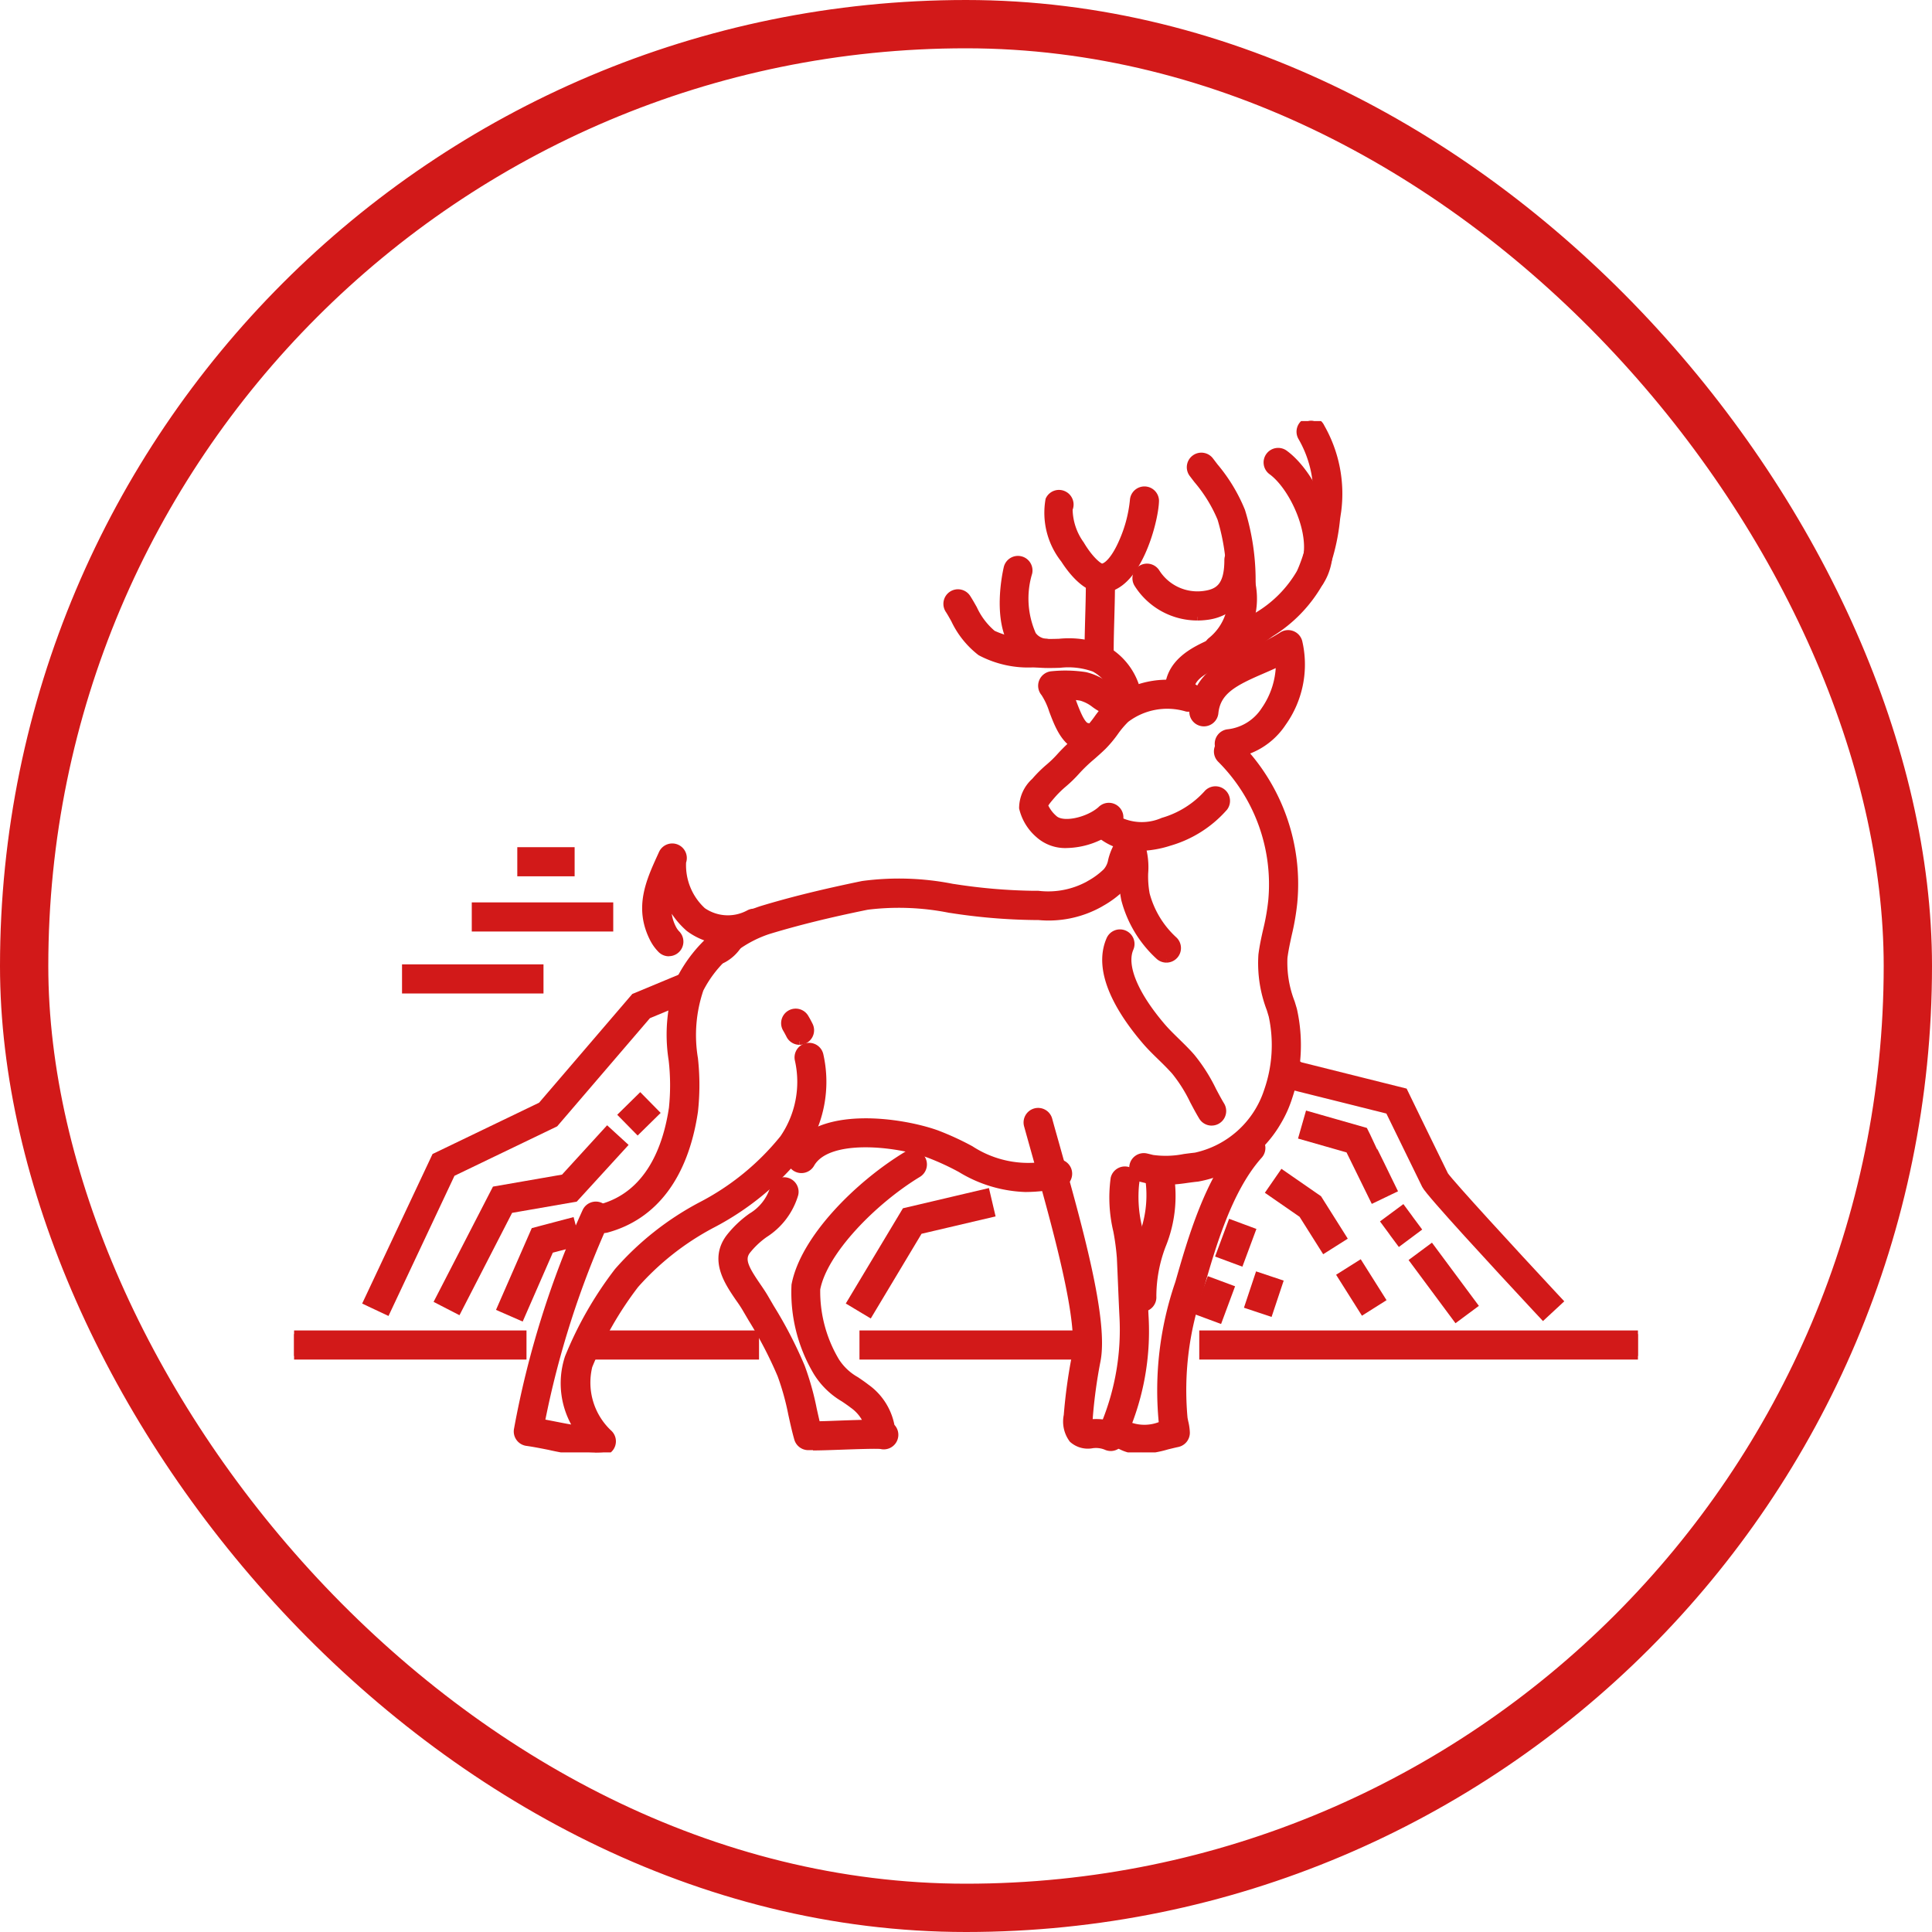 <svg xmlns="http://www.w3.org/2000/svg" xmlns:xlink="http://www.w3.org/1999/xlink" width="80" height="80" viewBox="0 0 80 80">
  <defs>
    <clipPath id="clip-path">
      <rect id="Rettangolo_164175" data-name="Rettangolo 164175" width="55.647" height="42.705" fill="#d21919" stroke="#d21919" stroke-width="0.3"/>
    </clipPath>
  </defs>
  <g id="Raggruppa_28713" data-name="Raggruppa 28713" transform="translate(-132 -32)">
    <g id="logo" transform="translate(109)">
      <rect id="Rettangolo_145801" data-name="Rettangolo 145801" width="80" height="80" transform="translate(23 32)" fill="none"/>
      <g id="Raggruppa_28714" data-name="Raggruppa 28714" transform="translate(35.177 49.436)">
        <g id="Raggruppa_28713-2" data-name="Raggruppa 28713" clip-path="url(#clip-path)">
          <path id="Tracciato_74357" data-name="Tracciato 74357" d="M382.987,347.617a.453.453,0,0,1-.451-.416,6.693,6.693,0,0,1,.427-2.444,4.716,4.716,0,0,0,.335-2.357.453.453,0,0,1,.879-.219,5.408,5.408,0,0,1-.347,2.84,5.959,5.959,0,0,0-.391,2.106.453.453,0,0,1-.414.488l-.038,0" transform="translate(-347.884 -310.882)" fill="#d21919" stroke="#d21919" stroke-width="0.3"/>
          <path id="Tracciato_74358" data-name="Tracciato 74358" d="M376.053,340.6a1.751,1.751,0,0,1-.878-.22.453.453,0,0,1,.443-.79,1.808,1.808,0,0,0,1.3-.052l.046-.012c-.008-.041-.016-.084-.023-.129a13.665,13.665,0,0,1,.685-5.736c.518-1.812,1.228-4.292,2.626-5.867a.453.453,0,1,1,.677.6c-1.261,1.42-1.938,3.787-2.432,5.514a12.7,12.7,0,0,0-.66,5.353c.008.051.02.105.032.163a2.21,2.21,0,0,1,.063.428.453.453,0,0,1-.36.457c-.139.029-.279.065-.427.1a4.41,4.41,0,0,1-1.093.185" transform="translate(-340.99 -297.975)" fill="#d21919" stroke="#d21919" stroke-width="0.3"/>
          <path id="Tracciato_74359" data-name="Tracciato 74359" d="M375.547,242.015a.453.453,0,0,1-.388-.219c-.134-.222-.254-.449-.37-.669a6.184,6.184,0,0,0-.762-1.209c-.178-.2-.372-.393-.576-.591-.221-.215-.449-.436-.66-.685-.987-1.158-2.041-2.821-1.462-4.168a.453.453,0,1,1,.832.358c-.3.707.177,1.882,1.32,3.223.184.216.387.413.6.622s.425.413.628.646a6.972,6.972,0,0,1,.879,1.38c.115.218.224.424.345.624a.453.453,0,0,1-.387.687" transform="translate(-337.551 -212.992)" fill="#d21919" stroke="#d21919" stroke-width="0.3"/>
          <path id="Tracciato_74360" data-name="Tracciato 74360" d="M161.8,199.117a.451.451,0,0,1-.325-.138,1.816,1.816,0,0,1-.314-.435c-.659-1.286-.163-2.372.316-3.422l.053-.117a.453.453,0,0,1,.834.352,2.567,2.567,0,0,0,.831,2.035,1.835,1.835,0,0,0,1.933.1.453.453,0,1,1,.368.827,2.686,2.686,0,0,1-2.86-.218,3.406,3.406,0,0,1-.86-1.158,1.857,1.857,0,0,0,.19,1.184.908.908,0,0,0,.158.218.453.453,0,0,1-.325.768" transform="translate(-146.28 -177.105)" fill="#d21919" stroke="#d21919" stroke-width="0.3"/>
          <path id="Tracciato_74361" data-name="Tracciato 74361" d="M189.337,233.173a.453.453,0,0,1-.221-.849.823.823,0,0,0,.3-.28.453.453,0,0,1,.764.487,1.722,1.722,0,0,1-.622.585.451.451,0,0,1-.22.057" transform="translate(-171.779 -210.841)" fill="#d21919" stroke="#d21919" stroke-width="0.3"/>
          <path id="Tracciato_74362" data-name="Tracciato 74362" d="M400.229,11.671a.453.453,0,0,1-.452-.441c-.031-1.231,1.085-1.74,1.753-2.045a10.6,10.6,0,0,0,1.954-1.133,4.994,4.994,0,0,0,1.764-1.8,7.793,7.793,0,0,0,.595-2.345q.023-.153.045-.3a4.693,4.693,0,0,0-.6-2.95A.453.453,0,1,1,406.1.257a5.549,5.549,0,0,1,.682,3.479q-.023.149-.045.3a8.47,8.47,0,0,1-.681,2.618,5.86,5.86,0,0,1-2.042,2.131,11.45,11.45,0,0,1-2.11,1.224c-.822.375-1.237.663-1.223,1.2a.453.453,0,0,1-.441.464h-.012" transform="translate(-363.573 0)" fill="#d21919" stroke="#d21919" stroke-width="0.3"/>
          <path id="Tracciato_74363" data-name="Tracciato 74363" d="M410.986,24.426a.453.453,0,0,1-.293-.8,2.263,2.263,0,0,0,.8-2.259l-.007-.163a9.027,9.027,0,0,0-.38-2.648,6.088,6.088,0,0,0-.983-1.6l-.2-.262a.453.453,0,0,1,.724-.544l.195.256a6.879,6.879,0,0,1,1.115,1.844,9.708,9.708,0,0,1,.433,2.915l.007.162a3.13,3.13,0,0,1-1.124,2.992.451.451,0,0,1-.292.107" transform="translate(-372.724 -14.522)" fill="#d21919" stroke="#d21919" stroke-width="0.3"/>
          <path id="Tracciato_74364" data-name="Tracciato 74364" d="M446.676,19.452a.453.453,0,0,1-.38-.7c.709-1.1-.281-3.383-1.257-4.086a.453.453,0,0,1,.529-.735c1.294.933,2.5,3.742,1.489,5.312a.452.452,0,0,1-.381.207" transform="translate(-404.566 -12.593)" fill="#d21919" stroke="#d21919" stroke-width="0.3"/>
          <path id="Tracciato_74365" data-name="Tracciato 74365" d="M387.532,61.355A2.922,2.922,0,0,1,385.069,60a.453.453,0,1,1,.761-.492,2.021,2.021,0,0,0,1.973.924c.615-.081,1-.348,1-1.428a.453.453,0,1,1,.906,0,2.04,2.04,0,0,1-1.784,2.326,2.971,2.971,0,0,1-.389.026" transform="translate(-350.132 -53.248)" fill="#d21919" stroke="#d21919" stroke-width="0.3"/>
          <path id="Tracciato_74366" data-name="Tracciato 74366" d="M306.117,83.526a.453.453,0,0,1-.442-.356,1.8,1.8,0,0,0-.934-1.4,3.133,3.133,0,0,0-1.433-.169c-.247.007-.5.013-.753,0-.114-.007-.232-.012-.354-.017a4.222,4.222,0,0,1-2.172-.483,3.684,3.684,0,0,1-1.079-1.35c-.08-.142-.155-.276-.229-.391a.453.453,0,1,1,.762-.489c.088.137.169.282.256.435a2.988,2.988,0,0,0,.79,1.04,3.607,3.607,0,0,0,1.711.334c.128.005.252.011.371.018.212.013.437.007.674,0a3.9,3.9,0,0,1,1.853.26,2.728,2.728,0,0,1,1.423,2.024.453.453,0,0,1-.443.55" transform="translate(-271.603 -71.534)" fill="#d21919" stroke="#d21919" stroke-width="0.3"/>
          <path id="Tracciato_74367" data-name="Tracciato 74367" d="M326.082,67.481h-.036A1.65,1.65,0,0,1,324.8,66.8c-.8-1.106-.362-3.091-.309-3.314a.453.453,0,0,1,.881.21,3.7,3.7,0,0,0,.161,2.572.741.741,0,0,0,.582.313.453.453,0,0,1-.035.9" transform="translate(-294.955 -57.417)" fill="#d21919" stroke="#d21919" stroke-width="0.3"/>
          <path id="Tracciato_74368" data-name="Tracciato 74368" d="M346.465,35.465c-.664,0-1.257-.77-1.552-1.23a3.107,3.107,0,0,1-.625-2.466.45.45,0,0,1,.6-.218.456.456,0,0,1,.224.6,2.541,2.541,0,0,0,.483,1.461c.387.652.76.939.874.948.184,0,.519-.274.855-1.042a5.588,5.588,0,0,0,.46-1.73.453.453,0,0,1,.905.023c-.021.849-.754,3.649-2.218,3.655Z" transform="translate(-313.024 -28.508)" fill="#d21919" stroke="#d21919" stroke-width="0.3"/>
          <path id="Tracciato_74369" data-name="Tracciato 74369" d="M363.567,72.792a.453.453,0,0,1-.453-.453c0-.485.014-.968.027-1.435s.027-.941.027-1.418a.453.453,0,0,1,.906,0c0,.49-.014.975-.027,1.444s-.027.937-.026,1.409a.453.453,0,0,1-.453.453Z" transform="translate(-330.232 -62.782)" fill="#d21919" stroke="#d21919" stroke-width="0.3"/>
          <path id="Tracciato_74370" data-name="Tracciato 74370" d="M137.054,208.272a.453.453,0,0,1-.119-.89c2.026-.553,2.732-2.549,2.967-4.127a9.173,9.173,0,0,0-.01-1.989,6.65,6.65,0,0,1,.313-3.321,5.819,5.819,0,0,1,3.385-2.914c1.238-.376,2.568-.7,4.185-1.034a11.354,11.354,0,0,1,3.717.118l.074.01a23.3,23.3,0,0,0,3.269.279h.208a3.5,3.5,0,0,0,2.086-.4l.037-.023a3.242,3.242,0,0,0,.7-.514.949.949,0,0,0,.222-.466,2.381,2.381,0,0,1,.207-.553.453.453,0,1,1,.8.433,1.572,1.572,0,0,0-.128.357,1.81,1.81,0,0,1-.434.847,3.974,3.974,0,0,1-.888.669l-.037.023a4.353,4.353,0,0,1-2.562.537h-.2a24.1,24.1,0,0,1-3.4-.288l-.074-.01a10.717,10.717,0,0,0-3.409-.127c-1.589.324-2.892.645-4.1,1.013a4.92,4.92,0,0,0-2.824,2.423,5.9,5.9,0,0,0-.234,2.878,9.964,9.964,0,0,1,0,2.189c-.395,2.644-1.648,4.327-3.625,4.867a.455.455,0,0,1-.119.016" transform="translate(-124.231 -174.804)" fill="#d21919" stroke="#d21919" stroke-width="0.3"/>
          <path id="Tracciato_74371" data-name="Tracciato 74371" d="M225.034,271.614a.453.453,0,0,1-.405-.25c-.042-.084-.089-.171-.14-.258a.453.453,0,1,1,.782-.457c.061.1.117.208.168.31a.453.453,0,0,1-.4.655" transform="translate(-204.104 -245.936)" fill="#d21919" stroke="#d21919" stroke-width="0.3"/>
          <path id="Tracciato_74372" data-name="Tracciato 74372" d="M105.317,302.782a9.77,9.77,0,0,1-1.873-.25c-.328-.065-.639-.127-.935-.168a.453.453,0,0,1-.384-.529,38.545,38.545,0,0,1,2.835-9.034.453.453,0,0,1,.826.371,37.8,37.8,0,0,0-2.685,8.372c.174.032.348.067.52.1.339.067.684.136,1.019.181a3.419,3.419,0,0,1-.411-2.962,15.218,15.218,0,0,1,2.05-3.58,12.1,12.1,0,0,1,3.426-2.711,10.669,10.669,0,0,0,3.428-2.793,4.14,4.14,0,0,0,.622-3.255.453.453,0,0,1,.885-.194,5.048,5.048,0,0,1-.765,3.968,11.512,11.512,0,0,1-3.7,3.047A11.259,11.259,0,0,0,107,295.84a14.511,14.511,0,0,0-1.926,3.365,2.875,2.875,0,0,0,.842,2.8.453.453,0,0,1-.288.771c-.1.008-.2.011-.306.011" transform="translate(-92.871 -260.078)" fill="#d21919" stroke="#d21919" stroke-width="0.3"/>
          <path id="Tracciato_74373" data-name="Tracciato 74373" d="M236.854,323.23a5.478,5.478,0,0,1-2.728-.81,10.775,10.775,0,0,0-1.3-.6c-1.385-.5-4.2-.807-4.894.385a.453.453,0,1,1-.784-.453c1.059-1.832,4.555-1.3,5.988-.783a11.673,11.673,0,0,1,1.4.644,4.379,4.379,0,0,0,3.507.566.453.453,0,0,1,.194.885,6.493,6.493,0,0,1-1.389.164" transform="translate(-206.524 -291.456)" fill="#d21919" stroke="#d21919" stroke-width="0.3"/>
          <path id="Tracciato_74374" data-name="Tracciato 74374" d="M199.493,346.965c-.09,0-.166,0-.225,0a.453.453,0,0,1-.41-.331c-.1-.35-.172-.69-.245-1.018a10.624,10.624,0,0,0-.449-1.615,16.994,16.994,0,0,0-1.209-2.329l-.235-.4c-.083-.144-.187-.3-.3-.457-.454-.664-1.075-1.573-.4-2.491a4.338,4.338,0,0,1,.92-.879,2.074,2.074,0,0,0,.917-1.162.453.453,0,0,1,.873.24,2.936,2.936,0,0,1-1.238,1.64,3.507,3.507,0,0,0-.742.7c-.265.361-.066.735.419,1.444.114.167.233.34.333.513l.233.4a17.674,17.674,0,0,1,1.271,2.456,11.5,11.5,0,0,1,.49,1.749c.047.211.095.427.148.644.27,0,.642-.017,1.006-.03.474-.017.83-.028,1.1-.033a1.722,1.722,0,0,0-.612-.771c-.123-.095-.246-.178-.376-.266a3.2,3.2,0,0,1-1.114-1.089,6.457,6.457,0,0,1-.9-3.6c.359-1.908,2.589-4.148,4.608-5.375a.453.453,0,1,1,.47.774c-1.827,1.11-3.893,3.2-4.188,4.768a5.637,5.637,0,0,0,.792,2.981,2.369,2.369,0,0,0,.838.793c.136.092.277.187.422.3a2.527,2.527,0,0,1,1.02,1.564l.014.06a.453.453,0,0,1-.414.775c-.181-.025-1.052.006-1.63.026-.477.017-.9.032-1.191.032" transform="translate(-178.001 -304.504)" fill="#d21919" stroke="#d21919" stroke-width="0.3"/>
          <path id="Tracciato_74375" data-name="Tracciato 74375" d="M334.957,126.93a1.636,1.636,0,0,1-1.17-.421,2.071,2.071,0,0,1-.659-1.087,1.5,1.5,0,0,1,.5-1.1l.062-.071a5.257,5.257,0,0,1,.529-.516,4.541,4.541,0,0,0,.435-.42,7.291,7.291,0,0,1,.741-.715c.149-.131.29-.254.424-.385a4.136,4.136,0,0,0,.4-.484,4.509,4.509,0,0,1,.567-.661,3.722,3.722,0,0,1,3.261-.688.453.453,0,1,1-.125.9,2.826,2.826,0,0,0-2.526.461,3.769,3.769,0,0,0-.452.534,4.871,4.871,0,0,1-.493.59c-.152.148-.308.285-.459.418a6.494,6.494,0,0,0-.652.626,5.27,5.27,0,0,1-.521.506,4.507,4.507,0,0,0-.441.427l-.07.08c-.084.1-.28.319-.281.407a1.489,1.489,0,0,0,.389.529c.367.357,1.444.09,1.951-.363a.453.453,0,1,1,.6.675,3.255,3.255,0,0,1-2.015.758" transform="translate(-302.956 -109.401)" fill="#d21919" stroke="#d21919" stroke-width="0.3"/>
          <path id="Tracciato_74376" data-name="Tracciato 74376" d="M412.492,102.21a.453.453,0,0,1-.031-.9,2.084,2.084,0,0,0,1.533-.946,3.413,3.413,0,0,0,.612-1.98c-.243.121-.495.23-.742.337-1.142.493-1.843.856-1.938,1.75a.453.453,0,1,1-.9-.1c.159-1.483,1.392-2.016,2.48-2.485a6.883,6.883,0,0,0,1.194-.6.453.453,0,0,1,.7.251,4.15,4.15,0,0,1-.663,3.351,2.968,2.968,0,0,1-2.208,1.325h-.032" transform="translate(-373.801 -88.397)" fill="#d21919" stroke="#d21919" stroke-width="0.3"/>
          <path id="Tracciato_74377" data-name="Tracciato 74377" d="M369.5,170.942a2.368,2.368,0,0,1-1.471-.451.453.453,0,1,1,.552-.718,2.184,2.184,0,0,0,1.933.09,3.959,3.959,0,0,0,1.823-1.132.453.453,0,0,1,.718.552,4.775,4.775,0,0,1-2.271,1.445,4.322,4.322,0,0,1-1.285.214" transform="translate(-334.536 -153.291)" fill="#d21919" stroke="#d21919" stroke-width="0.3"/>
          <path id="Tracciato_74378" data-name="Tracciato 74378" d="M343.672,118.821a.455.455,0,0,1-.088-.009c-.714-.141-1.01-.925-1.248-1.554a2.971,2.971,0,0,0-.338-.723.453.453,0,0,1,.31-.751,5.477,5.477,0,0,1,1.382.035,2.37,2.37,0,0,1,.875.413,1.419,1.419,0,0,0,.464.242.453.453,0,1,1-.146.894,2.1,2.1,0,0,1-.82-.382,1.631,1.631,0,0,0-.545-.278,2.728,2.728,0,0,0-.441-.044c.035.089.07.18.1.273.142.375.356.942.577.986a.453.453,0,0,1-.087.9" transform="translate(-310.925 -105.276)" fill="#d21919" stroke="#d21919" stroke-width="0.3"/>
          <path id="Tracciato_74379" data-name="Tracciato 74379" d="M378.187,191.7a.451.451,0,0,1-.313-.126,4.834,4.834,0,0,1-1.406-2.334,4.714,4.714,0,0,1-.092-1.074,2.5,2.5,0,0,0-.177-1.176.453.453,0,1,1,.764-.486,3.119,3.119,0,0,1,.319,1.652,4.039,4.039,0,0,0,.065.864,3.944,3.944,0,0,0,1.154,1.9.453.453,0,0,1-.313.78" transform="translate(-342.066 -169.426)" fill="#d21919" stroke="#d21919" stroke-width="0.3"/>
          <path id="Tracciato_74380" data-name="Tracciato 74380" d="M384.64,164.339a2.635,2.635,0,0,1-.643-.071l-.19-.046-.071-.017a.453.453,0,0,1,.209-.881l.07.016.2.049a3.966,3.966,0,0,0,1.323-.039c.159-.021.31-.041.457-.056a4.043,4.043,0,0,0,2.986-2.7,5.756,5.756,0,0,0,.194-3.116c-.028-.094-.056-.188-.085-.282a5.287,5.287,0,0,1-.339-2.244c.046-.36.122-.709.2-1.046a9.185,9.185,0,0,0,.208-1.2,7.323,7.323,0,0,0-2.125-5.861.453.453,0,0,1,.656-.625,8.194,8.194,0,0,1,2.372,6.561,10.008,10.008,0,0,1-.226,1.321c-.073.333-.141.647-.182.968a4.544,4.544,0,0,0,.307,1.865c.03.1.059.193.087.289a6.718,6.718,0,0,1-.194,3.63,4.758,4.758,0,0,1-.439.984,4.824,4.824,0,0,1-3.327,2.357c-.131.013-.274.032-.425.052a7.791,7.791,0,0,1-1.021.09" transform="translate(-348.67 -132.853)" fill="#d21919" stroke="#d21919" stroke-width="0.3"/>
          <path id="Tracciato_74381" data-name="Tracciato 74381" d="M338.77,329.714a.45.45,0,0,1-.195-.044A1.12,1.12,0,0,0,338,329.6a.953.953,0,0,1-.812-.222,1.23,1.23,0,0,1-.213-1l0-.019a21.66,21.66,0,0,1,.327-2.386c.306-1.45-.783-5.33-1.657-8.447-.109-.389-.216-.77-.318-1.139a.453.453,0,1,1,.873-.242c.1.368.209.748.318,1.137.948,3.38,2.022,7.211,1.671,8.878a20.966,20.966,0,0,0-.312,2.289l0,.019a1.873,1.873,0,0,0-.011.231l.086,0a2.515,2.515,0,0,1,.584.02,10.283,10.283,0,0,0,.742-4.446c-.021-.422-.039-.851-.057-1.282-.016-.375-.031-.752-.049-1.128a10.037,10.037,0,0,0-.148-1.112,5.9,5.9,0,0,1-.11-2.174.453.453,0,0,1,.882.207,5.385,5.385,0,0,0,.121,1.817,10.8,10.8,0,0,1,.159,1.22c.018.377.034.756.049,1.133.018.429.036.855.056,1.275a10.578,10.578,0,0,1-1.02,5.254.453.453,0,0,1-.4.232" transform="translate(-304.952 -287.217)" fill="#d21919" stroke="#d21919" stroke-width="0.3"/>
          <rect id="Rettangolo_164163" data-name="Rettangolo 164163" width="18.015" height="0.906" transform="translate(37.632 37.805)" fill="#d21919" stroke="#d21919" stroke-width="0.3"/>
          <rect id="Rettangolo_164164" data-name="Rettangolo 164164" width="8.644" height="0.906" transform="translate(23.562 37.805)" fill="#d21919" stroke="#d21919" stroke-width="0.3"/>
          <rect id="Rettangolo_164165" data-name="Rettangolo 164165" width="6.973" height="0.906" transform="translate(12.13 37.805)" fill="#d21919" stroke="#d21919" stroke-width="0.3"/>
          <rect id="Rettangolo_164166" data-name="Rettangolo 164166" width="9.474" height="0.906" transform="translate(0 37.805)" fill="#d21919" stroke="#d21919" stroke-width="0.3"/>
          <path id="Tracciato_74382" data-name="Tracciato 74382" d="M34.153,267.974l-.819-.386,2.828-6.009,4.391-2.114,3.858-4.5,2-.832.348.836-1.8.749L41.116,260.2l-4.272,2.057Z" transform="translate(-30.315 -231.118)" fill="#d21919" stroke="#d21919" stroke-width="0.3"/>
          <path id="Tracciato_74383" data-name="Tracciato 74383" d="M459.937,301.8l-.309-.331c-1.634-1.755-4.4-4.749-4.565-5.079-.138-.276-1.19-2.438-1.514-3.1l-4.031-1.008-.656-.394.467-.776.54.324,4.31,1.078.092.19c.014.029,1.4,2.885,1.594,3.269.243.354,2.835,3.174,4.425,4.882l.309.331Z" transform="translate(-408.215 -264.745)" fill="#d21919" stroke="#d21919" stroke-width="0.3"/>
          <path id="Tracciato_74384" data-name="Tracciato 74384" d="M255.33,357.707l-.777-.466,2.256-3.76,3.354-.789.207.882-2.982.7Z" transform="translate(-231.502 -320.753)" fill="#d21919" stroke="#d21919" stroke-width="0.3"/>
          <rect id="Rettangolo_164167" data-name="Rettangolo 164167" width="0.906" height="2.959" transform="matrix(0.803, -0.596, 0.596, 0.803, 46.359, 34.77)" fill="#d21919" stroke="#d21919" stroke-width="0.3"/>
          <path id="Tracciato_74385" data-name="Tracciato 74385" d="M499.447,361.719l-.27-.363c-.015-.02-.029-.04-.041-.06h0l-.291-.394.728-.539.269.364c.012.016.023.032.033.048l.029.039.27.363Z" transform="translate(-453.67 -327.73)" fill="#d21919" stroke="#d21919" stroke-width="0.3"/>
          <path id="Tracciato_74386" data-name="Tracciato 74386" d="M464.09,320.793l-.2-.408c-.3-.617-.648-1.326-.81-1.65l-1.928-.551.249-.871,2.311.66.089.178c0,.01.505,1.008.905,1.842l.2.408Z" transform="translate(-419.395 -288.578)" fill="#d21919" stroke="#d21919" stroke-width="0.3"/>
          <path id="Tracciato_74387" data-name="Tracciato 74387" d="M479.672,387.451l-.91-1.442.766-.483.909,1.442Z" transform="translate(-435.407 -350.613)" fill="#d21919" stroke="#d21919" stroke-width="0.3"/>
          <path id="Tracciato_74388" data-name="Tracciato 74388" d="M448.46,347.336l-.914-1.449-1.339-.927.515-.745,1.491,1.032,1.012,1.605Z" transform="translate(-405.8 -313.044)" fill="#d21919" stroke="#d21919" stroke-width="0.3"/>
          <rect id="Rettangolo_164168" data-name="Rettangolo 164168" width="1.367" height="0.906" transform="translate(38.33 34.506) rotate(-69.628)" fill="#d21919" stroke="#d21919" stroke-width="0.3"/>
          <rect id="Rettangolo_164169" data-name="Rettangolo 164169" width="1.367" height="0.906" transform="matrix(0.348, -0.937, 0.937, 0.348, 37.448, 36.88)" fill="#d21919" stroke="#d21919" stroke-width="0.3"/>
          <rect id="Rettangolo_164170" data-name="Rettangolo 164170" width="1.037" height="0.906" transform="matrix(0.713, -0.701, 0.701, 0.713, 13.593, 28.726)" fill="#d21919" stroke="#d21919" stroke-width="0.3"/>
          <path id="Tracciato_74389" data-name="Tracciato 74389" d="M66.828,331.791l-.805-.415,2.356-4.573,2.837-.493,1.8-1.97.668.611-2.011,2.2-2.7.469Z" transform="translate(-60.044 -294.969)" fill="#d21919" stroke="#d21919" stroke-width="0.3"/>
          <path id="Tracciato_74390" data-name="Tracciato 74390" d="M95.344,369.96l-.83-.363,1.392-3.182,1.516-.4.231.876-1.093.288Z" transform="translate(-85.955 -332.871)" fill="#d21919" stroke="#d21919" stroke-width="0.3"/>
          <rect id="Rettangolo_164171" data-name="Rettangolo 164171" width="1.286" height="0.906" transform="translate(39.522 36.619) rotate(-71.567)" fill="#d21919" stroke="#d21919" stroke-width="0.3"/>
          <rect id="Rettangolo_164172" data-name="Rettangolo 164172" width="5.558" height="0.906" transform="translate(4.62 22.646)" fill="#d21919" stroke="#d21919" stroke-width="0.3"/>
          <rect id="Rettangolo_164173" data-name="Rettangolo 164173" width="5.558" height="0.906" transform="translate(7.508 20.08)" fill="#d21919" stroke="#d21919" stroke-width="0.3"/>
          <rect id="Rettangolo_164174" data-name="Rettangolo 164174" width="2.074" height="0.906" transform="translate(9.393 17.794)" fill="#d21919" stroke="#d21919" stroke-width="0.3"/>
        </g>
      </g>
    </g>
    <g id="Rettangolo_164143" data-name="Rettangolo 164143" transform="translate(132 32)" fill="none" stroke="#d21919" stroke-width="2">
      <rect width="80" height="80" rx="40" stroke="none"/>
      <rect x="1" y="1" width="78" height="78" rx="39" fill="none"/>
    </g>
  </g>
</svg>
